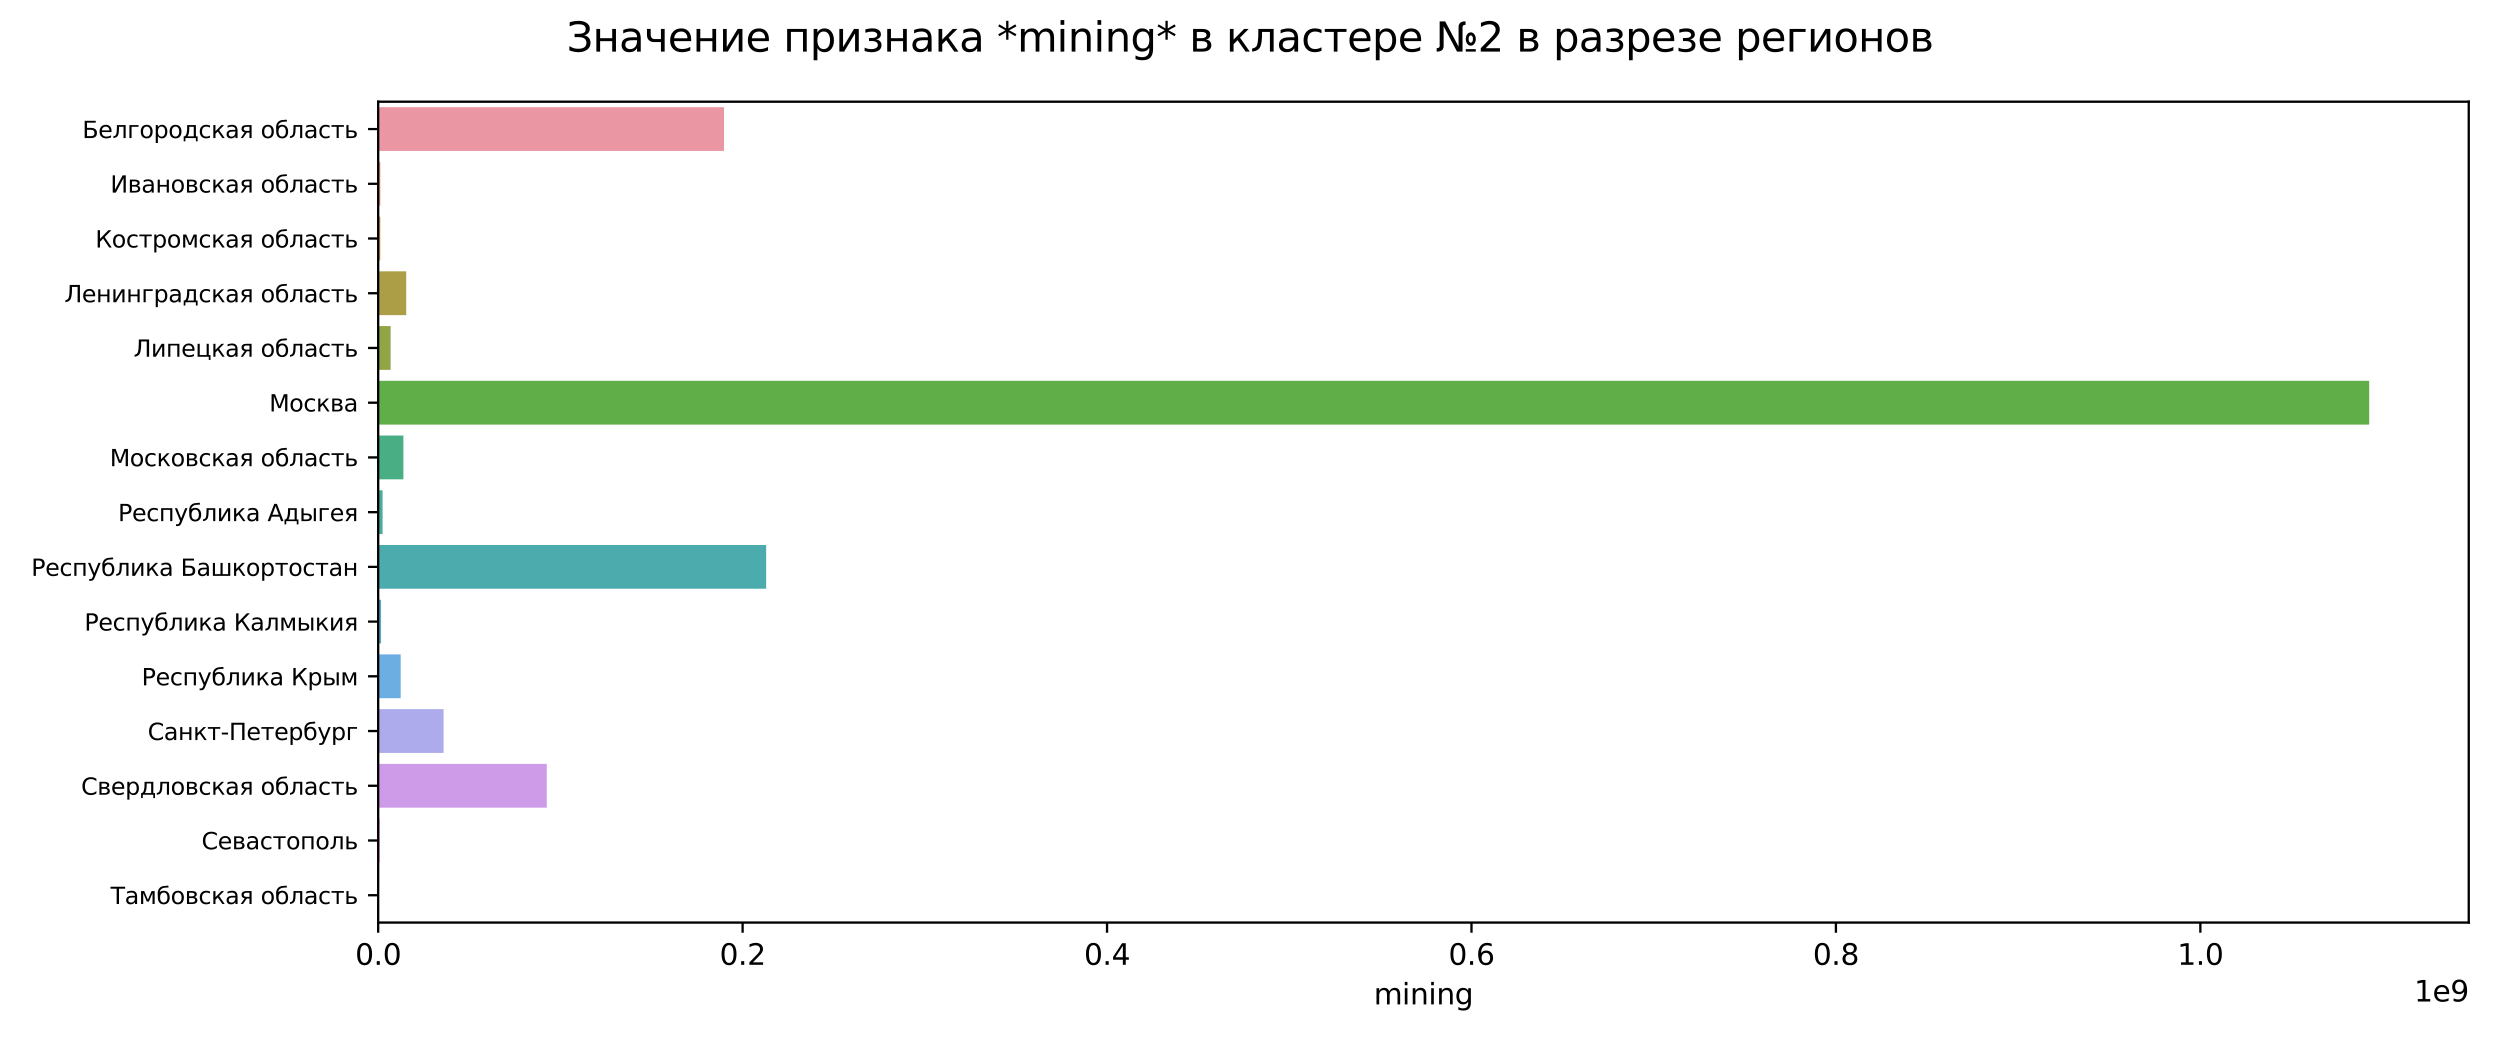 <?xml version="1.0" encoding="utf-8" standalone="no"?>
<!DOCTYPE svg PUBLIC "-//W3C//DTD SVG 1.1//EN"
  "http://www.w3.org/Graphics/SVG/1.1/DTD/svg11.dtd">
<svg xmlns:xlink="http://www.w3.org/1999/xlink" width="864pt" height="360pt" viewBox="0 0 864 360" xmlns="http://www.w3.org/2000/svg" version="1.1">
 <defs>
  <style type="text/css">*{stroke-linejoin: round; stroke-linecap: butt}</style>
 </defs>
 <g id="figure_1">
  <g id="patch_1">
   <path d="M 0 360 
L 864 360 
L 864 0 
L 0 0 
z
" style="fill: #ffffff"/>
  </g>
  <g id="axes_1">
   <g id="patch_2">
    <path d="M 130.697 318.844 
L 853.2 318.844 
L 853.2 35.149 
L 130.697 35.149 
z
" style="fill: #ffffff"/>
   </g>
   <g id="patch_3">
    <path d="M 130.697 37.041 
L 250.225 37.041 
L 250.225 52.171 
L 130.697 52.171 
z
" clip-path="url(#p8c5db4ea69)" style="fill: #ea96a3"/>
   </g>
   <g id="patch_4">
    <path d="M 130.697 55.954 
L 131.435 55.954 
L 131.435 71.084 
L 130.697 71.084 
z
" clip-path="url(#p8c5db4ea69)" style="fill: #e59471"/>
   </g>
   <g id="patch_5">
    <path d="M 130.697 74.867 
L 131.422 74.867 
L 131.422 89.997 
L 130.697 89.997 
z
" clip-path="url(#p8c5db4ea69)" style="fill: #c6994b"/>
   </g>
   <g id="patch_6">
    <path d="M 130.697 93.78 
L 140.39 93.78 
L 140.39 108.91 
L 130.697 108.91 
z
" clip-path="url(#p8c5db4ea69)" style="fill: #ab9e47"/>
   </g>
   <g id="patch_7">
    <path d="M 130.697 112.693 
L 135.007 112.693 
L 135.007 127.823 
L 130.697 127.823 
z
" clip-path="url(#p8c5db4ea69)" style="fill: #91a446"/>
   </g>
   <g id="patch_8">
    <path d="M 130.697 131.605 
L 818.795 131.605 
L 818.795 146.736 
L 130.697 146.736 
z
" clip-path="url(#p8c5db4ea69)" style="fill: #60ae47"/>
   </g>
   <g id="patch_9">
    <path d="M 130.697 150.518 
L 139.413 150.518 
L 139.413 165.649 
L 130.697 165.649 
z
" clip-path="url(#p8c5db4ea69)" style="fill: #49ae83"/>
   </g>
   <g id="patch_10">
    <path d="M 130.697 169.431 
L 132.223 169.431 
L 132.223 184.562 
L 130.697 184.562 
z
" clip-path="url(#p8c5db4ea69)" style="fill: #4aac9b"/>
   </g>
   <g id="patch_11">
    <path d="M 130.697 188.344 
L 264.784 188.344 
L 264.784 203.475 
L 130.697 203.475 
z
" clip-path="url(#p8c5db4ea69)" style="fill: #4cabad"/>
   </g>
   <g id="patch_12">
    <path d="M 130.697 207.257 
L 131.686 207.257 
L 131.686 222.388 
L 130.697 222.388 
z
" clip-path="url(#p8c5db4ea69)" style="fill: #50acc3"/>
   </g>
   <g id="patch_13">
    <path d="M 130.697 226.17 
L 138.475 226.17 
L 138.475 241.301 
L 130.697 241.301 
z
" clip-path="url(#p8c5db4ea69)" style="fill: #6daee2"/>
   </g>
   <g id="patch_14">
    <path d="M 130.697 245.083 
L 153.304 245.083 
L 153.304 260.214 
L 130.697 260.214 
z
" clip-path="url(#p8c5db4ea69)" style="fill: #adabeb"/>
   </g>
   <g id="patch_15">
    <path d="M 130.697 263.996 
L 188.966 263.996 
L 188.966 279.127 
L 130.697 279.127 
z
" clip-path="url(#p8c5db4ea69)" style="fill: #ce9be9"/>
   </g>
   <g id="patch_16">
    <path d="M 130.697 282.909 
L 131.248 282.909 
L 131.248 298.039 
L 130.697 298.039 
z
" clip-path="url(#p8c5db4ea69)" style="fill: #e78bdb"/>
   </g>
   <g id="patch_17">
    <path d="M 130.697 301.822 
L 130.866 301.822 
L 130.866 316.952 
L 130.697 316.952 
z
" clip-path="url(#p8c5db4ea69)" style="fill: #e891bf"/>
   </g>
   <g id="matplotlib.axis_1">
    <g id="xtick_1">
     <g id="line2d_1">
      <defs>
       <path id="m2e5880c377" d="M 0 0 
L 0 3.5 
" style="stroke: #000000; stroke-width: 0.8"/>
      </defs>
      <g>
       <use xlink:href="#m2e5880c377" x="130.697" y="318.844" style="stroke: #000000; stroke-width: 0.8"/>
      </g>
     </g>
     <g id="text_1">
      <!-- 0.0 -->
      <g transform="translate(122.746 333.442) scale(0.1 -0.1)">
       <defs>
        <path id="DejaVuSans-30" d="M 2034 4250 
Q 1547 4250 1301 3770 
Q 1056 3291 1056 2328 
Q 1056 1369 1301 889 
Q 1547 409 2034 409 
Q 2525 409 2770 889 
Q 3016 1369 3016 2328 
Q 3016 3291 2770 3770 
Q 2525 4250 2034 4250 
z
M 2034 4750 
Q 2819 4750 3233 4129 
Q 3647 3509 3647 2328 
Q 3647 1150 3233 529 
Q 2819 -91 2034 -91 
Q 1250 -91 836 529 
Q 422 1150 422 2328 
Q 422 3509 836 4129 
Q 1250 4750 2034 4750 
z
" transform="scale(0.016)"/>
        <path id="DejaVuSans-2e" d="M 684 794 
L 1344 794 
L 1344 0 
L 684 0 
L 684 794 
z
" transform="scale(0.016)"/>
       </defs>
       <use xlink:href="#DejaVuSans-30"/>
       <use xlink:href="#DejaVuSans-2e" x="63.623"/>
       <use xlink:href="#DejaVuSans-30" x="95.41"/>
      </g>
     </g>
    </g>
    <g id="xtick_2">
     <g id="line2d_2">
      <g>
       <use xlink:href="#m2e5880c377" x="256.646" y="318.844" style="stroke: #000000; stroke-width: 0.8"/>
      </g>
     </g>
     <g id="text_2">
      <!-- 0.2 -->
      <g transform="translate(248.695 333.442) scale(0.1 -0.1)">
       <defs>
        <path id="DejaVuSans-32" d="M 1228 531 
L 3431 531 
L 3431 0 
L 469 0 
L 469 531 
Q 828 903 1448 1529 
Q 2069 2156 2228 2338 
Q 2531 2678 2651 2914 
Q 2772 3150 2772 3378 
Q 2772 3750 2511 3984 
Q 2250 4219 1831 4219 
Q 1534 4219 1204 4116 
Q 875 4013 500 3803 
L 500 4441 
Q 881 4594 1212 4672 
Q 1544 4750 1819 4750 
Q 2544 4750 2975 4387 
Q 3406 4025 3406 3419 
Q 3406 3131 3298 2873 
Q 3191 2616 2906 2266 
Q 2828 2175 2409 1742 
Q 1991 1309 1228 531 
z
" transform="scale(0.016)"/>
       </defs>
       <use xlink:href="#DejaVuSans-30"/>
       <use xlink:href="#DejaVuSans-2e" x="63.623"/>
       <use xlink:href="#DejaVuSans-32" x="95.41"/>
      </g>
     </g>
    </g>
    <g id="xtick_3">
     <g id="line2d_3">
      <g>
       <use xlink:href="#m2e5880c377" x="382.595" y="318.844" style="stroke: #000000; stroke-width: 0.8"/>
      </g>
     </g>
     <g id="text_3">
      <!-- 0.4 -->
      <g transform="translate(374.643 333.442) scale(0.1 -0.1)">
       <defs>
        <path id="DejaVuSans-34" d="M 2419 4116 
L 825 1625 
L 2419 1625 
L 2419 4116 
z
M 2253 4666 
L 3047 4666 
L 3047 1625 
L 3713 1625 
L 3713 1100 
L 3047 1100 
L 3047 0 
L 2419 0 
L 2419 1100 
L 313 1100 
L 313 1709 
L 2253 4666 
z
" transform="scale(0.016)"/>
       </defs>
       <use xlink:href="#DejaVuSans-30"/>
       <use xlink:href="#DejaVuSans-2e" x="63.623"/>
       <use xlink:href="#DejaVuSans-34" x="95.41"/>
      </g>
     </g>
    </g>
    <g id="xtick_4">
     <g id="line2d_4">
      <g>
       <use xlink:href="#m2e5880c377" x="508.543" y="318.844" style="stroke: #000000; stroke-width: 0.8"/>
      </g>
     </g>
     <g id="text_4">
      <!-- 0.6 -->
      <g transform="translate(500.592 333.442) scale(0.1 -0.1)">
       <defs>
        <path id="DejaVuSans-36" d="M 2113 2584 
Q 1688 2584 1439 2293 
Q 1191 2003 1191 1497 
Q 1191 994 1439 701 
Q 1688 409 2113 409 
Q 2538 409 2786 701 
Q 3034 994 3034 1497 
Q 3034 2003 2786 2293 
Q 2538 2584 2113 2584 
z
M 3366 4563 
L 3366 3988 
Q 3128 4100 2886 4159 
Q 2644 4219 2406 4219 
Q 1781 4219 1451 3797 
Q 1122 3375 1075 2522 
Q 1259 2794 1537 2939 
Q 1816 3084 2150 3084 
Q 2853 3084 3261 2657 
Q 3669 2231 3669 1497 
Q 3669 778 3244 343 
Q 2819 -91 2113 -91 
Q 1303 -91 875 529 
Q 447 1150 447 2328 
Q 447 3434 972 4092 
Q 1497 4750 2381 4750 
Q 2619 4750 2861 4703 
Q 3103 4656 3366 4563 
z
" transform="scale(0.016)"/>
       </defs>
       <use xlink:href="#DejaVuSans-30"/>
       <use xlink:href="#DejaVuSans-2e" x="63.623"/>
       <use xlink:href="#DejaVuSans-36" x="95.41"/>
      </g>
     </g>
    </g>
    <g id="xtick_5">
     <g id="line2d_5">
      <g>
       <use xlink:href="#m2e5880c377" x="634.492" y="318.844" style="stroke: #000000; stroke-width: 0.8"/>
      </g>
     </g>
     <g id="text_5">
      <!-- 0.8 -->
      <g transform="translate(626.541 333.442) scale(0.1 -0.1)">
       <defs>
        <path id="DejaVuSans-38" d="M 2034 2216 
Q 1584 2216 1326 1975 
Q 1069 1734 1069 1313 
Q 1069 891 1326 650 
Q 1584 409 2034 409 
Q 2484 409 2743 651 
Q 3003 894 3003 1313 
Q 3003 1734 2745 1975 
Q 2488 2216 2034 2216 
z
M 1403 2484 
Q 997 2584 770 2862 
Q 544 3141 544 3541 
Q 544 4100 942 4425 
Q 1341 4750 2034 4750 
Q 2731 4750 3128 4425 
Q 3525 4100 3525 3541 
Q 3525 3141 3298 2862 
Q 3072 2584 2669 2484 
Q 3125 2378 3379 2068 
Q 3634 1759 3634 1313 
Q 3634 634 3220 271 
Q 2806 -91 2034 -91 
Q 1263 -91 848 271 
Q 434 634 434 1313 
Q 434 1759 690 2068 
Q 947 2378 1403 2484 
z
M 1172 3481 
Q 1172 3119 1398 2916 
Q 1625 2713 2034 2713 
Q 2441 2713 2670 2916 
Q 2900 3119 2900 3481 
Q 2900 3844 2670 4047 
Q 2441 4250 2034 4250 
Q 1625 4250 1398 4047 
Q 1172 3844 1172 3481 
z
" transform="scale(0.016)"/>
       </defs>
       <use xlink:href="#DejaVuSans-30"/>
       <use xlink:href="#DejaVuSans-2e" x="63.623"/>
       <use xlink:href="#DejaVuSans-38" x="95.41"/>
      </g>
     </g>
    </g>
    <g id="xtick_6">
     <g id="line2d_6">
      <g>
       <use xlink:href="#m2e5880c377" x="760.441" y="318.844" style="stroke: #000000; stroke-width: 0.8"/>
      </g>
     </g>
     <g id="text_6">
      <!-- 1.0 -->
      <g transform="translate(752.489 333.442) scale(0.1 -0.1)">
       <defs>
        <path id="DejaVuSans-31" d="M 794 531 
L 1825 531 
L 1825 4091 
L 703 3866 
L 703 4441 
L 1819 4666 
L 2450 4666 
L 2450 531 
L 3481 531 
L 3481 0 
L 794 0 
L 794 531 
z
" transform="scale(0.016)"/>
       </defs>
       <use xlink:href="#DejaVuSans-31"/>
       <use xlink:href="#DejaVuSans-2e" x="63.623"/>
       <use xlink:href="#DejaVuSans-30" x="95.41"/>
      </g>
     </g>
    </g>
    <g id="text_7">
     <!-- mining -->
     <g transform="translate(474.789 347.12) scale(0.1 -0.1)">
      <defs>
       <path id="DejaVuSans-6d" d="M 3328 2828 
Q 3544 3216 3844 3400 
Q 4144 3584 4550 3584 
Q 5097 3584 5394 3201 
Q 5691 2819 5691 2113 
L 5691 0 
L 5113 0 
L 5113 2094 
Q 5113 2597 4934 2840 
Q 4756 3084 4391 3084 
Q 3944 3084 3684 2787 
Q 3425 2491 3425 1978 
L 3425 0 
L 2847 0 
L 2847 2094 
Q 2847 2600 2669 2842 
Q 2491 3084 2119 3084 
Q 1678 3084 1418 2786 
Q 1159 2488 1159 1978 
L 1159 0 
L 581 0 
L 581 3500 
L 1159 3500 
L 1159 2956 
Q 1356 3278 1631 3431 
Q 1906 3584 2284 3584 
Q 2666 3584 2933 3390 
Q 3200 3197 3328 2828 
z
" transform="scale(0.016)"/>
       <path id="DejaVuSans-69" d="M 603 3500 
L 1178 3500 
L 1178 0 
L 603 0 
L 603 3500 
z
M 603 4863 
L 1178 4863 
L 1178 4134 
L 603 4134 
L 603 4863 
z
" transform="scale(0.016)"/>
       <path id="DejaVuSans-6e" d="M 3513 2113 
L 3513 0 
L 2938 0 
L 2938 2094 
Q 2938 2591 2744 2837 
Q 2550 3084 2163 3084 
Q 1697 3084 1428 2787 
Q 1159 2491 1159 1978 
L 1159 0 
L 581 0 
L 581 3500 
L 1159 3500 
L 1159 2956 
Q 1366 3272 1645 3428 
Q 1925 3584 2291 3584 
Q 2894 3584 3203 3211 
Q 3513 2838 3513 2113 
z
" transform="scale(0.016)"/>
       <path id="DejaVuSans-67" d="M 2906 1791 
Q 2906 2416 2648 2759 
Q 2391 3103 1925 3103 
Q 1463 3103 1205 2759 
Q 947 2416 947 1791 
Q 947 1169 1205 825 
Q 1463 481 1925 481 
Q 2391 481 2648 825 
Q 2906 1169 2906 1791 
z
M 3481 434 
Q 3481 -459 3084 -895 
Q 2688 -1331 1869 -1331 
Q 1566 -1331 1297 -1286 
Q 1028 -1241 775 -1147 
L 775 -588 
Q 1028 -725 1275 -790 
Q 1522 -856 1778 -856 
Q 2344 -856 2625 -561 
Q 2906 -266 2906 331 
L 2906 616 
Q 2728 306 2450 153 
Q 2172 0 1784 0 
Q 1141 0 747 490 
Q 353 981 353 1791 
Q 353 2603 747 3093 
Q 1141 3584 1784 3584 
Q 2172 3584 2450 3431 
Q 2728 3278 2906 2969 
L 2906 3500 
L 3481 3500 
L 3481 434 
z
" transform="scale(0.016)"/>
      </defs>
      <use xlink:href="#DejaVuSans-6d"/>
      <use xlink:href="#DejaVuSans-69" x="97.412"/>
      <use xlink:href="#DejaVuSans-6e" x="125.195"/>
      <use xlink:href="#DejaVuSans-69" x="188.574"/>
      <use xlink:href="#DejaVuSans-6e" x="216.357"/>
      <use xlink:href="#DejaVuSans-67" x="279.736"/>
     </g>
    </g>
    <g id="text_8">
     <!-- 1e9 -->
     <g transform="translate(834.322 346.12) scale(0.1 -0.1)">
      <defs>
       <path id="DejaVuSans-65" d="M 3597 1894 
L 3597 1613 
L 953 1613 
Q 991 1019 1311 708 
Q 1631 397 2203 397 
Q 2534 397 2845 478 
Q 3156 559 3463 722 
L 3463 178 
Q 3153 47 2828 -22 
Q 2503 -91 2169 -91 
Q 1331 -91 842 396 
Q 353 884 353 1716 
Q 353 2575 817 3079 
Q 1281 3584 2069 3584 
Q 2775 3584 3186 3129 
Q 3597 2675 3597 1894 
z
M 3022 2063 
Q 3016 2534 2758 2815 
Q 2500 3097 2075 3097 
Q 1594 3097 1305 2825 
Q 1016 2553 972 2059 
L 3022 2063 
z
" transform="scale(0.016)"/>
       <path id="DejaVuSans-39" d="M 703 97 
L 703 672 
Q 941 559 1184 500 
Q 1428 441 1663 441 
Q 2288 441 2617 861 
Q 2947 1281 2994 2138 
Q 2813 1869 2534 1725 
Q 2256 1581 1919 1581 
Q 1219 1581 811 2004 
Q 403 2428 403 3163 
Q 403 3881 828 4315 
Q 1253 4750 1959 4750 
Q 2769 4750 3195 4129 
Q 3622 3509 3622 2328 
Q 3622 1225 3098 567 
Q 2575 -91 1691 -91 
Q 1453 -91 1209 -44 
Q 966 3 703 97 
z
M 1959 2075 
Q 2384 2075 2632 2365 
Q 2881 2656 2881 3163 
Q 2881 3666 2632 3958 
Q 2384 4250 1959 4250 
Q 1534 4250 1286 3958 
Q 1038 3666 1038 3163 
Q 1038 2656 1286 2365 
Q 1534 2075 1959 2075 
z
" transform="scale(0.016)"/>
      </defs>
      <use xlink:href="#DejaVuSans-31"/>
      <use xlink:href="#DejaVuSans-65" x="63.623"/>
      <use xlink:href="#DejaVuSans-39" x="125.146"/>
     </g>
    </g>
   </g>
   <g id="matplotlib.axis_2">
    <g id="ytick_1">
     <g id="line2d_7">
      <defs>
       <path id="me02d79d209" d="M 0 0 
L -3.5 0 
" style="stroke: #000000; stroke-width: 0.8"/>
      </defs>
      <g>
       <use xlink:href="#me02d79d209" x="130.697" y="44.606" style="stroke: #000000; stroke-width: 0.8"/>
      </g>
     </g>
     <g id="text_9">
      <!-- Белгородская область -->
      <g transform="translate(28.461 47.713) scale(0.08 -0.08)">
       <defs>
        <path id="DejaVuSans-411" d="M 3272 1372 
Q 3272 1806 3026 2017 
Q 2781 2228 2272 2228 
L 1259 2228 
L 1259 519 
L 2272 519 
Q 2781 519 3026 730 
Q 3272 941 3272 1372 
z
M 3609 4666 
L 3609 4147 
L 1259 4147 
L 1259 2747 
L 2303 2747 
Q 3088 2747 3513 2406 
Q 3938 2066 3938 1372 
Q 3938 681 3527 340 
Q 3116 0 2303 0 
L 628 0 
L 628 4666 
L 3609 4666 
z
" transform="scale(0.016)"/>
        <path id="DejaVuSans-435" d="M 3597 1894 
L 3597 1613 
L 953 1613 
Q 991 1019 1311 708 
Q 1631 397 2203 397 
Q 2534 397 2845 478 
Q 3156 559 3463 722 
L 3463 178 
Q 3153 47 2828 -22 
Q 2503 -91 2169 -91 
Q 1331 -91 842 396 
Q 353 884 353 1716 
Q 353 2575 817 3079 
Q 1281 3584 2069 3584 
Q 2775 3584 3186 3129 
Q 3597 2675 3597 1894 
z
M 3022 2063 
Q 3016 2534 2758 2815 
Q 2500 3097 2075 3097 
Q 1594 3097 1305 2825 
Q 1016 2553 972 2059 
L 3022 2063 
z
" transform="scale(0.016)"/>
        <path id="DejaVuSans-43b" d="M 238 0 
L 238 478 
Q 806 566 981 959 
Q 1194 1513 1194 2928 
L 1194 3500 
L 3559 3500 
L 3559 0 
L 2984 0 
L 2984 3041 
L 1769 3041 
L 1769 2694 
Q 1769 1344 1494 738 
Q 1200 91 238 0 
z
" transform="scale(0.016)"/>
        <path id="DejaVuSans-433" d="M 581 0 
L 581 3500 
L 3050 3500 
L 3050 3041 
L 1159 3041 
L 1159 0 
L 581 0 
z
" transform="scale(0.016)"/>
        <path id="DejaVuSans-43e" d="M 1959 3097 
Q 1497 3097 1228 2736 
Q 959 2375 959 1747 
Q 959 1119 1226 758 
Q 1494 397 1959 397 
Q 2419 397 2687 759 
Q 2956 1122 2956 1747 
Q 2956 2369 2687 2733 
Q 2419 3097 1959 3097 
z
M 1959 3584 
Q 2709 3584 3137 3096 
Q 3566 2609 3566 1747 
Q 3566 888 3137 398 
Q 2709 -91 1959 -91 
Q 1206 -91 779 398 
Q 353 888 353 1747 
Q 353 2609 779 3096 
Q 1206 3584 1959 3584 
z
" transform="scale(0.016)"/>
        <path id="DejaVuSans-440" d="M 1159 525 
L 1159 -1331 
L 581 -1331 
L 581 3500 
L 1159 3500 
L 1159 2969 
Q 1341 3281 1617 3432 
Q 1894 3584 2278 3584 
Q 2916 3584 3314 3078 
Q 3713 2572 3713 1747 
Q 3713 922 3314 415 
Q 2916 -91 2278 -91 
Q 1894 -91 1617 61 
Q 1341 213 1159 525 
z
M 3116 1747 
Q 3116 2381 2855 2742 
Q 2594 3103 2138 3103 
Q 1681 3103 1420 2742 
Q 1159 2381 1159 1747 
Q 1159 1113 1420 752 
Q 1681 391 2138 391 
Q 2594 391 2855 752 
Q 3116 1113 3116 1747 
z
" transform="scale(0.016)"/>
        <path id="DejaVuSans-434" d="M 1384 459 
L 3053 459 
L 3053 3041 
L 1844 3041 
L 1844 2603 
Q 1844 1316 1475 628 
L 1384 459 
z
M 550 459 
Q 834 584 959 850 
Q 1266 1509 1266 2838 
L 1266 3500 
L 3631 3500 
L 3631 459 
L 4091 459 
L 4091 -884 
L 3631 -884 
L 3631 0 
L 794 0 
L 794 -884 
L 334 -884 
L 334 459 
L 550 459 
z
" transform="scale(0.016)"/>
        <path id="DejaVuSans-441" d="M 3122 3366 
L 3122 2828 
Q 2878 2963 2633 3030 
Q 2388 3097 2138 3097 
Q 1578 3097 1268 2742 
Q 959 2388 959 1747 
Q 959 1106 1268 751 
Q 1578 397 2138 397 
Q 2388 397 2633 464 
Q 2878 531 3122 666 
L 3122 134 
Q 2881 22 2623 -34 
Q 2366 -91 2075 -91 
Q 1284 -91 818 406 
Q 353 903 353 1747 
Q 353 2603 823 3093 
Q 1294 3584 2113 3584 
Q 2378 3584 2631 3529 
Q 2884 3475 3122 3366 
z
" transform="scale(0.016)"/>
        <path id="DejaVuSans-43a" d="M 581 3500 
L 1153 3500 
L 1153 1856 
L 2775 3500 
L 3481 3500 
L 2144 2147 
L 3653 0 
L 3009 0 
L 1769 1766 
L 1153 1141 
L 1153 0 
L 581 0 
L 581 3500 
z
" transform="scale(0.016)"/>
        <path id="DejaVuSans-430" d="M 2194 1759 
Q 1497 1759 1228 1600 
Q 959 1441 959 1056 
Q 959 750 1161 570 
Q 1363 391 1709 391 
Q 2188 391 2477 730 
Q 2766 1069 2766 1631 
L 2766 1759 
L 2194 1759 
z
M 3341 1997 
L 3341 0 
L 2766 0 
L 2766 531 
Q 2569 213 2275 61 
Q 1981 -91 1556 -91 
Q 1019 -91 701 211 
Q 384 513 384 1019 
Q 384 1609 779 1909 
Q 1175 2209 1959 2209 
L 2766 2209 
L 2766 2266 
Q 2766 2663 2505 2880 
Q 2244 3097 1772 3097 
Q 1472 3097 1187 3025 
Q 903 2953 641 2809 
L 641 3341 
Q 956 3463 1253 3523 
Q 1550 3584 1831 3584 
Q 2591 3584 2966 3190 
Q 3341 2797 3341 1997 
z
" transform="scale(0.016)"/>
        <path id="DejaVuSans-44f" d="M 1181 2491 
Q 1181 2231 1381 2084 
Q 1581 1938 1953 1938 
L 2728 1938 
L 2728 3041 
L 1953 3041 
Q 1581 3041 1381 2897 
Q 1181 2753 1181 2491 
z
M 363 0 
L 1431 1534 
Q 1069 1616 828 1830 
Q 588 2044 588 2491 
Q 588 2997 923 3248 
Q 1259 3500 1938 3500 
L 3306 3500 
L 3306 0 
L 2728 0 
L 2728 1478 
L 2013 1478 
L 981 0 
L 363 0 
z
" transform="scale(0.016)"/>
        <path id="DejaVuSans-20" transform="scale(0.016)"/>
        <path id="DejaVuSans-431" d="M 1991 3584 
Q 2741 3584 3169 3096 
Q 3597 2609 3597 1747 
Q 3597 888 3169 398 
Q 2741 -91 1991 -91 
Q 1238 -91 822 384 
Q 406 859 384 1747 
L 366 2463 
Q 350 2834 350 2963 
Q 350 3463 531 3831 
Q 816 4409 1308 4659 
Q 1800 4909 2625 4916 
Q 3006 4919 3175 4972 
L 3334 4516 
Q 3181 4453 3041 4450 
L 2259 4397 
Q 1866 4369 1628 4231 
Q 1006 3866 947 3388 
L 925 3213 
Q 1331 3584 1991 3584 
z
M 1991 3097 
Q 1528 3097 1259 2736 
Q 991 2375 991 1747 
Q 991 1119 1258 758 
Q 1525 397 1991 397 
Q 2450 397 2719 759 
Q 2988 1122 2988 1747 
Q 2988 2369 2719 2733 
Q 2450 3097 1991 3097 
z
" transform="scale(0.016)"/>
        <path id="DejaVuSans-442" d="M 188 3500 
L 3541 3500 
L 3541 3041 
L 2147 3041 
L 2147 0 
L 1581 0 
L 1581 3041 
L 188 3041 
L 188 3500 
z
" transform="scale(0.016)"/>
        <path id="DejaVuSans-44c" d="M 2781 1038 
Q 2781 1319 2576 1466 
Q 2372 1613 1978 1613 
L 1159 1613 
L 1159 459 
L 1978 459 
Q 2372 459 2576 607 
Q 2781 756 2781 1038 
z
M 581 3500 
L 1159 3500 
L 1159 2072 
L 2003 2072 
Q 2672 2072 3033 1817 
Q 3394 1563 3394 1038 
Q 3394 513 3033 256 
Q 2672 0 2003 0 
L 581 0 
L 581 3500 
z
" transform="scale(0.016)"/>
       </defs>
       <use xlink:href="#DejaVuSans-411"/>
       <use xlink:href="#DejaVuSans-435" x="68.604"/>
       <use xlink:href="#DejaVuSans-43b" x="130.127"/>
       <use xlink:href="#DejaVuSans-433" x="194.043"/>
       <use xlink:href="#DejaVuSans-43e" x="246.582"/>
       <use xlink:href="#DejaVuSans-440" x="307.764"/>
       <use xlink:href="#DejaVuSans-43e" x="371.24"/>
       <use xlink:href="#DejaVuSans-434" x="432.422"/>
       <use xlink:href="#DejaVuSans-441" x="501.562"/>
       <use xlink:href="#DejaVuSans-43a" x="556.543"/>
       <use xlink:href="#DejaVuSans-430" x="616.943"/>
       <use xlink:href="#DejaVuSans-44f" x="678.223"/>
       <use xlink:href="#DejaVuSans-20" x="738.379"/>
       <use xlink:href="#DejaVuSans-43e" x="770.166"/>
       <use xlink:href="#DejaVuSans-431" x="831.348"/>
       <use xlink:href="#DejaVuSans-43b" x="893.018"/>
       <use xlink:href="#DejaVuSans-430" x="956.934"/>
       <use xlink:href="#DejaVuSans-441" x="1018.213"/>
       <use xlink:href="#DejaVuSans-442" x="1073.193"/>
       <use xlink:href="#DejaVuSans-44c" x="1131.445"/>
      </g>
     </g>
    </g>
    <g id="ytick_2">
     <g id="line2d_8">
      <g>
       <use xlink:href="#me02d79d209" x="130.697" y="63.519" style="stroke: #000000; stroke-width: 0.8"/>
      </g>
     </g>
     <g id="text_10">
      <!-- Ивановская область -->
      <g transform="translate(38.148 66.558) scale(0.08 -0.08)">
       <defs>
        <path id="DejaVuSans-418" d="M 4159 4666 
L 4159 0 
L 3547 0 
L 3547 3903 
L 1478 0 
L 628 0 
L 628 4666 
L 1241 4666 
L 1241 763 
L 3309 4666 
L 4159 4666 
z
" transform="scale(0.016)"/>
        <path id="DejaVuSans-432" d="M 1156 1613 
L 1156 459 
L 1975 459 
Q 2369 459 2575 607 
Q 2781 756 2781 1038 
Q 2781 1319 2575 1466 
Q 2369 1613 1975 1613 
L 1156 1613 
z
M 1156 3041 
L 1156 2072 
L 1913 2072 
Q 2238 2072 2444 2201 
Q 2650 2331 2650 2563 
Q 2650 2794 2444 2917 
Q 2238 3041 1913 3041 
L 1156 3041 
z
M 581 3500 
L 1950 3500 
Q 2566 3500 2897 3275 
Q 3228 3050 3228 2634 
Q 3228 2313 3059 2123 
Q 2891 1934 2559 1888 
Q 2956 1813 3175 1575 
Q 3394 1338 3394 981 
Q 3394 513 3033 256 
Q 2672 0 2003 0 
L 581 0 
L 581 3500 
z
" transform="scale(0.016)"/>
        <path id="DejaVuSans-43d" d="M 581 3500 
L 1159 3500 
L 1159 2072 
L 3025 2072 
L 3025 3500 
L 3603 3500 
L 3603 0 
L 3025 0 
L 3025 1613 
L 1159 1613 
L 1159 0 
L 581 0 
L 581 3500 
z
" transform="scale(0.016)"/>
       </defs>
       <use xlink:href="#DejaVuSans-418"/>
       <use xlink:href="#DejaVuSans-432" x="74.805"/>
       <use xlink:href="#DejaVuSans-430" x="133.74"/>
       <use xlink:href="#DejaVuSans-43d" x="195.02"/>
       <use xlink:href="#DejaVuSans-43e" x="260.4"/>
       <use xlink:href="#DejaVuSans-432" x="321.582"/>
       <use xlink:href="#DejaVuSans-441" x="380.518"/>
       <use xlink:href="#DejaVuSans-43a" x="435.498"/>
       <use xlink:href="#DejaVuSans-430" x="495.898"/>
       <use xlink:href="#DejaVuSans-44f" x="557.178"/>
       <use xlink:href="#DejaVuSans-20" x="617.334"/>
       <use xlink:href="#DejaVuSans-43e" x="649.121"/>
       <use xlink:href="#DejaVuSans-431" x="710.303"/>
       <use xlink:href="#DejaVuSans-43b" x="771.973"/>
       <use xlink:href="#DejaVuSans-430" x="835.889"/>
       <use xlink:href="#DejaVuSans-441" x="897.168"/>
       <use xlink:href="#DejaVuSans-442" x="952.148"/>
       <use xlink:href="#DejaVuSans-44c" x="1010.4"/>
      </g>
     </g>
    </g>
    <g id="ytick_3">
     <g id="line2d_9">
      <g>
       <use xlink:href="#me02d79d209" x="130.697" y="82.432" style="stroke: #000000; stroke-width: 0.8"/>
      </g>
     </g>
     <g id="text_11">
      <!-- Костромская область -->
      <g transform="translate(32.947 85.539) scale(0.08 -0.08)">
       <defs>
        <path id="DejaVuSans-41a" d="M 628 4666 
L 1259 4666 
L 1259 2359 
L 3516 4666 
L 4325 4666 
L 2522 2822 
L 4419 0 
L 3731 0 
L 2113 2403 
L 1259 1531 
L 1259 0 
L 628 0 
L 628 4666 
z
" transform="scale(0.016)"/>
        <path id="DejaVuSans-43c" d="M 581 3500 
L 1422 3500 
L 2416 1156 
L 3413 3500 
L 4247 3500 
L 4247 0 
L 3669 0 
L 3669 2950 
L 2703 672 
L 2128 672 
L 1159 2950 
L 1159 0 
L 581 0 
L 581 3500 
z
" transform="scale(0.016)"/>
       </defs>
       <use xlink:href="#DejaVuSans-41a"/>
       <use xlink:href="#DejaVuSans-43e" x="70.996"/>
       <use xlink:href="#DejaVuSans-441" x="132.178"/>
       <use xlink:href="#DejaVuSans-442" x="187.158"/>
       <use xlink:href="#DejaVuSans-440" x="245.41"/>
       <use xlink:href="#DejaVuSans-43e" x="308.887"/>
       <use xlink:href="#DejaVuSans-43c" x="370.068"/>
       <use xlink:href="#DejaVuSans-441" x="445.508"/>
       <use xlink:href="#DejaVuSans-43a" x="500.488"/>
       <use xlink:href="#DejaVuSans-430" x="560.889"/>
       <use xlink:href="#DejaVuSans-44f" x="622.168"/>
       <use xlink:href="#DejaVuSans-20" x="682.324"/>
       <use xlink:href="#DejaVuSans-43e" x="714.111"/>
       <use xlink:href="#DejaVuSans-431" x="775.293"/>
       <use xlink:href="#DejaVuSans-43b" x="836.963"/>
       <use xlink:href="#DejaVuSans-430" x="900.879"/>
       <use xlink:href="#DejaVuSans-441" x="962.158"/>
       <use xlink:href="#DejaVuSans-442" x="1017.139"/>
       <use xlink:href="#DejaVuSans-44c" x="1075.391"/>
      </g>
     </g>
    </g>
    <g id="ytick_4">
     <g id="line2d_10">
      <g>
       <use xlink:href="#me02d79d209" x="130.697" y="101.345" style="stroke: #000000; stroke-width: 0.8"/>
      </g>
     </g>
     <g id="text_12">
      <!-- Ленинградская область -->
      <g transform="translate(22.276 104.452) scale(0.08 -0.08)">
       <defs>
        <path id="DejaVuSans-41b" d="M 263 0 
L 263 531 
Q 941 678 1134 1191 
Q 1406 1997 1406 3872 
L 1406 4666 
L 4181 4666 
L 4181 0 
L 3550 0 
L 3550 4134 
L 2034 4134 
L 2034 3559 
Q 2034 1791 1716 966 
Q 1409 175 263 0 
z
" transform="scale(0.016)"/>
        <path id="DejaVuSans-438" d="M 3578 3500 
L 3578 0 
L 3006 0 
L 3006 2809 
L 1319 0 
L 581 0 
L 581 3500 
L 1153 3500 
L 1153 697 
L 2838 3500 
L 3578 3500 
z
" transform="scale(0.016)"/>
       </defs>
       <use xlink:href="#DejaVuSans-41b"/>
       <use xlink:href="#DejaVuSans-435" x="75.195"/>
       <use xlink:href="#DejaVuSans-43d" x="136.719"/>
       <use xlink:href="#DejaVuSans-438" x="202.1"/>
       <use xlink:href="#DejaVuSans-43d" x="267.09"/>
       <use xlink:href="#DejaVuSans-433" x="332.471"/>
       <use xlink:href="#DejaVuSans-440" x="385.01"/>
       <use xlink:href="#DejaVuSans-430" x="448.486"/>
       <use xlink:href="#DejaVuSans-434" x="509.766"/>
       <use xlink:href="#DejaVuSans-441" x="578.906"/>
       <use xlink:href="#DejaVuSans-43a" x="633.887"/>
       <use xlink:href="#DejaVuSans-430" x="694.287"/>
       <use xlink:href="#DejaVuSans-44f" x="755.566"/>
       <use xlink:href="#DejaVuSans-20" x="815.723"/>
       <use xlink:href="#DejaVuSans-43e" x="847.51"/>
       <use xlink:href="#DejaVuSans-431" x="908.691"/>
       <use xlink:href="#DejaVuSans-43b" x="970.361"/>
       <use xlink:href="#DejaVuSans-430" x="1034.277"/>
       <use xlink:href="#DejaVuSans-441" x="1095.557"/>
       <use xlink:href="#DejaVuSans-442" x="1150.537"/>
       <use xlink:href="#DejaVuSans-44c" x="1208.789"/>
      </g>
     </g>
    </g>
    <g id="ytick_5">
     <g id="line2d_11">
      <g>
       <use xlink:href="#me02d79d209" x="130.697" y="120.258" style="stroke: #000000; stroke-width: 0.8"/>
      </g>
     </g>
     <g id="text_13">
      <!-- Липецкая область -->
      <g transform="translate(46.176 123.297) scale(0.08 -0.08)">
       <defs>
        <path id="DejaVuSans-43f" d="M 3603 3500 
L 3603 0 
L 3025 0 
L 3025 3041 
L 1159 3041 
L 1159 0 
L 581 0 
L 581 3500 
L 3603 3500 
z
" transform="scale(0.016)"/>
        <path id="DejaVuSans-446" d="M 3603 0 
L 581 0 
L 581 3500 
L 1159 3500 
L 1159 459 
L 3025 459 
L 3025 3500 
L 3603 3500 
L 3603 459 
L 4063 459 
L 4063 -884 
L 3603 -884 
L 3603 0 
z
" transform="scale(0.016)"/>
       </defs>
       <use xlink:href="#DejaVuSans-41b"/>
       <use xlink:href="#DejaVuSans-438" x="75.195"/>
       <use xlink:href="#DejaVuSans-43f" x="140.186"/>
       <use xlink:href="#DejaVuSans-435" x="205.566"/>
       <use xlink:href="#DejaVuSans-446" x="267.09"/>
       <use xlink:href="#DejaVuSans-43a" x="335.156"/>
       <use xlink:href="#DejaVuSans-430" x="395.557"/>
       <use xlink:href="#DejaVuSans-44f" x="456.836"/>
       <use xlink:href="#DejaVuSans-20" x="516.992"/>
       <use xlink:href="#DejaVuSans-43e" x="548.779"/>
       <use xlink:href="#DejaVuSans-431" x="609.961"/>
       <use xlink:href="#DejaVuSans-43b" x="671.631"/>
       <use xlink:href="#DejaVuSans-430" x="735.547"/>
       <use xlink:href="#DejaVuSans-441" x="796.826"/>
       <use xlink:href="#DejaVuSans-442" x="851.807"/>
       <use xlink:href="#DejaVuSans-44c" x="910.059"/>
      </g>
     </g>
    </g>
    <g id="ytick_6">
     <g id="line2d_12">
      <g>
       <use xlink:href="#me02d79d209" x="130.697" y="139.171" style="stroke: #000000; stroke-width: 0.8"/>
      </g>
     </g>
     <g id="text_14">
      <!-- Москва -->
      <g transform="translate(93.051 142.21) scale(0.08 -0.08)">
       <defs>
        <path id="DejaVuSans-41c" d="M 628 4666 
L 1569 4666 
L 2759 1491 
L 3956 4666 
L 4897 4666 
L 4897 0 
L 4281 0 
L 4281 4097 
L 3078 897 
L 2444 897 
L 1241 4097 
L 1241 0 
L 628 0 
L 628 4666 
z
" transform="scale(0.016)"/>
       </defs>
       <use xlink:href="#DejaVuSans-41c"/>
       <use xlink:href="#DejaVuSans-43e" x="86.279"/>
       <use xlink:href="#DejaVuSans-441" x="147.461"/>
       <use xlink:href="#DejaVuSans-43a" x="202.441"/>
       <use xlink:href="#DejaVuSans-432" x="262.842"/>
       <use xlink:href="#DejaVuSans-430" x="321.777"/>
      </g>
     </g>
    </g>
    <g id="ytick_7">
     <g id="line2d_13">
      <g>
       <use xlink:href="#me02d79d209" x="130.697" y="158.084" style="stroke: #000000; stroke-width: 0.8"/>
      </g>
     </g>
     <g id="text_15">
      <!-- Московская область -->
      <g transform="translate(37.951 161.123) scale(0.08 -0.08)">
       <use xlink:href="#DejaVuSans-41c"/>
       <use xlink:href="#DejaVuSans-43e" x="86.279"/>
       <use xlink:href="#DejaVuSans-441" x="147.461"/>
       <use xlink:href="#DejaVuSans-43a" x="202.441"/>
       <use xlink:href="#DejaVuSans-43e" x="262.842"/>
       <use xlink:href="#DejaVuSans-432" x="324.023"/>
       <use xlink:href="#DejaVuSans-441" x="382.959"/>
       <use xlink:href="#DejaVuSans-43a" x="437.939"/>
       <use xlink:href="#DejaVuSans-430" x="498.34"/>
       <use xlink:href="#DejaVuSans-44f" x="559.619"/>
       <use xlink:href="#DejaVuSans-20" x="619.775"/>
       <use xlink:href="#DejaVuSans-43e" x="651.562"/>
       <use xlink:href="#DejaVuSans-431" x="712.744"/>
       <use xlink:href="#DejaVuSans-43b" x="774.414"/>
       <use xlink:href="#DejaVuSans-430" x="838.33"/>
       <use xlink:href="#DejaVuSans-441" x="899.609"/>
       <use xlink:href="#DejaVuSans-442" x="954.59"/>
       <use xlink:href="#DejaVuSans-44c" x="1012.842"/>
      </g>
     </g>
    </g>
    <g id="ytick_8">
     <g id="line2d_14">
      <g>
       <use xlink:href="#me02d79d209" x="130.697" y="176.997" style="stroke: #000000; stroke-width: 0.8"/>
      </g>
     </g>
     <g id="text_16">
      <!-- Республика Адыгея -->
      <g transform="translate(40.805 180.104) scale(0.08 -0.08)">
       <defs>
        <path id="DejaVuSans-420" d="M 1259 4147 
L 1259 2394 
L 2053 2394 
Q 2494 2394 2734 2622 
Q 2975 2850 2975 3272 
Q 2975 3691 2734 3919 
Q 2494 4147 2053 4147 
L 1259 4147 
z
M 628 4666 
L 2053 4666 
Q 2838 4666 3239 4311 
Q 3641 3956 3641 3272 
Q 3641 2581 3239 2228 
Q 2838 1875 2053 1875 
L 1259 1875 
L 1259 0 
L 628 0 
L 628 4666 
z
" transform="scale(0.016)"/>
        <path id="DejaVuSans-443" d="M 2059 -325 
Q 1816 -950 1584 -1140 
Q 1353 -1331 966 -1331 
L 506 -1331 
L 506 -850 
L 844 -850 
Q 1081 -850 1212 -737 
Q 1344 -625 1503 -206 
L 1606 56 
L 191 3500 
L 800 3500 
L 1894 763 
L 2988 3500 
L 3597 3500 
L 2059 -325 
z
" transform="scale(0.016)"/>
        <path id="DejaVuSans-410" d="M 2188 4044 
L 1331 1722 
L 3047 1722 
L 2188 4044 
z
M 1831 4666 
L 2547 4666 
L 4325 0 
L 3669 0 
L 3244 1197 
L 1141 1197 
L 716 0 
L 50 0 
L 1831 4666 
z
" transform="scale(0.016)"/>
        <path id="DejaVuSans-44b" d="M 3909 3500 
L 4484 3500 
L 4484 0 
L 3909 0 
L 3909 3500 
z
M 4197 3584 
L 4197 3584 
z
M 2781 1038 
Q 2781 1319 2576 1466 
Q 2372 1613 1978 1613 
L 1159 1613 
L 1159 459 
L 1978 459 
Q 2372 459 2576 607 
Q 2781 756 2781 1038 
z
M 581 3500 
L 1159 3500 
L 1159 2072 
L 2003 2072 
Q 2672 2072 3033 1817 
Q 3394 1563 3394 1038 
Q 3394 513 3033 256 
Q 2672 0 2003 0 
L 581 0 
L 581 3500 
z
" transform="scale(0.016)"/>
       </defs>
       <use xlink:href="#DejaVuSans-420"/>
       <use xlink:href="#DejaVuSans-435" x="60.303"/>
       <use xlink:href="#DejaVuSans-441" x="121.826"/>
       <use xlink:href="#DejaVuSans-43f" x="176.807"/>
       <use xlink:href="#DejaVuSans-443" x="242.188"/>
       <use xlink:href="#DejaVuSans-431" x="301.367"/>
       <use xlink:href="#DejaVuSans-43b" x="363.037"/>
       <use xlink:href="#DejaVuSans-438" x="426.953"/>
       <use xlink:href="#DejaVuSans-43a" x="491.943"/>
       <use xlink:href="#DejaVuSans-430" x="552.344"/>
       <use xlink:href="#DejaVuSans-20" x="613.623"/>
       <use xlink:href="#DejaVuSans-410" x="645.41"/>
       <use xlink:href="#DejaVuSans-434" x="713.818"/>
       <use xlink:href="#DejaVuSans-44b" x="782.959"/>
       <use xlink:href="#DejaVuSans-433" x="861.914"/>
       <use xlink:href="#DejaVuSans-435" x="914.453"/>
       <use xlink:href="#DejaVuSans-44f" x="975.977"/>
      </g>
     </g>
    </g>
    <g id="ytick_9">
     <g id="line2d_15">
      <g>
       <use xlink:href="#me02d79d209" x="130.697" y="195.91" style="stroke: #000000; stroke-width: 0.8"/>
      </g>
     </g>
     <g id="text_17">
      <!-- Республика Башкортостан -->
      <g transform="translate(10.8 199.017) scale(0.08 -0.08)">
       <defs>
        <path id="DejaVuSans-448" d="M 3216 459 
L 4697 459 
L 4697 3500 
L 5275 3500 
L 5275 0 
L 581 0 
L 581 3500 
L 1159 3500 
L 1159 459 
L 2638 459 
L 2638 3500 
L 3216 3500 
L 3216 459 
z
" transform="scale(0.016)"/>
       </defs>
       <use xlink:href="#DejaVuSans-420"/>
       <use xlink:href="#DejaVuSans-435" x="60.303"/>
       <use xlink:href="#DejaVuSans-441" x="121.826"/>
       <use xlink:href="#DejaVuSans-43f" x="176.807"/>
       <use xlink:href="#DejaVuSans-443" x="242.188"/>
       <use xlink:href="#DejaVuSans-431" x="301.367"/>
       <use xlink:href="#DejaVuSans-43b" x="363.037"/>
       <use xlink:href="#DejaVuSans-438" x="426.953"/>
       <use xlink:href="#DejaVuSans-43a" x="491.943"/>
       <use xlink:href="#DejaVuSans-430" x="552.344"/>
       <use xlink:href="#DejaVuSans-20" x="613.623"/>
       <use xlink:href="#DejaVuSans-411" x="645.41"/>
       <use xlink:href="#DejaVuSans-430" x="714.014"/>
       <use xlink:href="#DejaVuSans-448" x="775.293"/>
       <use xlink:href="#DejaVuSans-43a" x="866.797"/>
       <use xlink:href="#DejaVuSans-43e" x="927.197"/>
       <use xlink:href="#DejaVuSans-440" x="988.379"/>
       <use xlink:href="#DejaVuSans-442" x="1051.855"/>
       <use xlink:href="#DejaVuSans-43e" x="1110.107"/>
       <use xlink:href="#DejaVuSans-441" x="1171.289"/>
       <use xlink:href="#DejaVuSans-442" x="1226.27"/>
       <use xlink:href="#DejaVuSans-430" x="1284.521"/>
       <use xlink:href="#DejaVuSans-43d" x="1345.801"/>
      </g>
     </g>
    </g>
    <g id="ytick_10">
     <g id="line2d_16">
      <g>
       <use xlink:href="#me02d79d209" x="130.697" y="214.822" style="stroke: #000000; stroke-width: 0.8"/>
      </g>
     </g>
     <g id="text_18">
      <!-- Республика Калмыкия -->
      <g transform="translate(29.172 217.93) scale(0.08 -0.08)">
       <use xlink:href="#DejaVuSans-420"/>
       <use xlink:href="#DejaVuSans-435" x="60.303"/>
       <use xlink:href="#DejaVuSans-441" x="121.826"/>
       <use xlink:href="#DejaVuSans-43f" x="176.807"/>
       <use xlink:href="#DejaVuSans-443" x="242.188"/>
       <use xlink:href="#DejaVuSans-431" x="301.367"/>
       <use xlink:href="#DejaVuSans-43b" x="363.037"/>
       <use xlink:href="#DejaVuSans-438" x="426.953"/>
       <use xlink:href="#DejaVuSans-43a" x="491.943"/>
       <use xlink:href="#DejaVuSans-430" x="552.344"/>
       <use xlink:href="#DejaVuSans-20" x="613.623"/>
       <use xlink:href="#DejaVuSans-41a" x="645.41"/>
       <use xlink:href="#DejaVuSans-430" x="716.406"/>
       <use xlink:href="#DejaVuSans-43b" x="777.686"/>
       <use xlink:href="#DejaVuSans-43c" x="841.602"/>
       <use xlink:href="#DejaVuSans-44b" x="917.041"/>
       <use xlink:href="#DejaVuSans-43a" x="995.996"/>
       <use xlink:href="#DejaVuSans-438" x="1056.396"/>
       <use xlink:href="#DejaVuSans-44f" x="1121.387"/>
      </g>
     </g>
    </g>
    <g id="ytick_11">
     <g id="line2d_17">
      <g>
       <use xlink:href="#me02d79d209" x="130.697" y="233.735" style="stroke: #000000; stroke-width: 0.8"/>
      </g>
     </g>
     <g id="text_19">
      <!-- Республика Крым -->
      <g transform="translate(48.954 236.843) scale(0.08 -0.08)">
       <use xlink:href="#DejaVuSans-420"/>
       <use xlink:href="#DejaVuSans-435" x="60.303"/>
       <use xlink:href="#DejaVuSans-441" x="121.826"/>
       <use xlink:href="#DejaVuSans-43f" x="176.807"/>
       <use xlink:href="#DejaVuSans-443" x="242.188"/>
       <use xlink:href="#DejaVuSans-431" x="301.367"/>
       <use xlink:href="#DejaVuSans-43b" x="363.037"/>
       <use xlink:href="#DejaVuSans-438" x="426.953"/>
       <use xlink:href="#DejaVuSans-43a" x="491.943"/>
       <use xlink:href="#DejaVuSans-430" x="552.344"/>
       <use xlink:href="#DejaVuSans-20" x="613.623"/>
       <use xlink:href="#DejaVuSans-41a" x="645.41"/>
       <use xlink:href="#DejaVuSans-440" x="716.406"/>
       <use xlink:href="#DejaVuSans-44b" x="779.883"/>
       <use xlink:href="#DejaVuSans-43c" x="858.838"/>
      </g>
     </g>
    </g>
    <g id="ytick_12">
     <g id="line2d_18">
      <g>
       <use xlink:href="#me02d79d209" x="130.697" y="252.648" style="stroke: #000000; stroke-width: 0.8"/>
      </g>
     </g>
     <g id="text_20">
      <!-- Санкт-Петербург -->
      <g transform="translate(51.049 255.756) scale(0.08 -0.08)">
       <defs>
        <path id="DejaVuSans-421" d="M 4122 4306 
L 4122 3641 
Q 3803 3938 3442 4084 
Q 3081 4231 2675 4231 
Q 1875 4231 1450 3742 
Q 1025 3253 1025 2328 
Q 1025 1406 1450 917 
Q 1875 428 2675 428 
Q 3081 428 3442 575 
Q 3803 722 4122 1019 
L 4122 359 
Q 3791 134 3420 21 
Q 3050 -91 2638 -91 
Q 1578 -91 968 557 
Q 359 1206 359 2328 
Q 359 3453 968 4101 
Q 1578 4750 2638 4750 
Q 3056 4750 3426 4639 
Q 3797 4528 4122 4306 
z
" transform="scale(0.016)"/>
        <path id="DejaVuSans-2d" d="M 313 2009 
L 1997 2009 
L 1997 1497 
L 313 1497 
L 313 2009 
z
" transform="scale(0.016)"/>
        <path id="DejaVuSans-41f" d="M 4184 4666 
L 4184 0 
L 3553 0 
L 3553 4134 
L 1259 4134 
L 1259 0 
L 628 0 
L 628 4666 
L 4184 4666 
z
" transform="scale(0.016)"/>
       </defs>
       <use xlink:href="#DejaVuSans-421"/>
       <use xlink:href="#DejaVuSans-430" x="69.824"/>
       <use xlink:href="#DejaVuSans-43d" x="131.104"/>
       <use xlink:href="#DejaVuSans-43a" x="196.484"/>
       <use xlink:href="#DejaVuSans-442" x="256.885"/>
       <use xlink:href="#DejaVuSans-2d" x="315.137"/>
       <use xlink:href="#DejaVuSans-41f" x="351.221"/>
       <use xlink:href="#DejaVuSans-435" x="426.416"/>
       <use xlink:href="#DejaVuSans-442" x="487.939"/>
       <use xlink:href="#DejaVuSans-435" x="546.191"/>
       <use xlink:href="#DejaVuSans-440" x="607.715"/>
       <use xlink:href="#DejaVuSans-431" x="671.191"/>
       <use xlink:href="#DejaVuSans-443" x="732.861"/>
       <use xlink:href="#DejaVuSans-440" x="792.041"/>
       <use xlink:href="#DejaVuSans-433" x="855.518"/>
      </g>
     </g>
    </g>
    <g id="ytick_13">
     <g id="line2d_19">
      <g>
       <use xlink:href="#me02d79d209" x="130.697" y="271.561" style="stroke: #000000; stroke-width: 0.8"/>
      </g>
     </g>
     <g id="text_21">
      <!-- Свердловская область -->
      <g transform="translate(28.032 274.669) scale(0.08 -0.08)">
       <use xlink:href="#DejaVuSans-421"/>
       <use xlink:href="#DejaVuSans-432" x="69.824"/>
       <use xlink:href="#DejaVuSans-435" x="128.76"/>
       <use xlink:href="#DejaVuSans-440" x="190.283"/>
       <use xlink:href="#DejaVuSans-434" x="253.76"/>
       <use xlink:href="#DejaVuSans-43b" x="322.9"/>
       <use xlink:href="#DejaVuSans-43e" x="386.816"/>
       <use xlink:href="#DejaVuSans-432" x="447.998"/>
       <use xlink:href="#DejaVuSans-441" x="506.934"/>
       <use xlink:href="#DejaVuSans-43a" x="561.914"/>
       <use xlink:href="#DejaVuSans-430" x="622.314"/>
       <use xlink:href="#DejaVuSans-44f" x="683.594"/>
       <use xlink:href="#DejaVuSans-20" x="743.75"/>
       <use xlink:href="#DejaVuSans-43e" x="775.537"/>
       <use xlink:href="#DejaVuSans-431" x="836.719"/>
       <use xlink:href="#DejaVuSans-43b" x="898.389"/>
       <use xlink:href="#DejaVuSans-430" x="962.305"/>
       <use xlink:href="#DejaVuSans-441" x="1023.584"/>
       <use xlink:href="#DejaVuSans-442" x="1078.564"/>
       <use xlink:href="#DejaVuSans-44c" x="1136.816"/>
      </g>
     </g>
    </g>
    <g id="ytick_14">
     <g id="line2d_20">
      <g>
       <use xlink:href="#me02d79d209" x="130.697" y="290.474" style="stroke: #000000; stroke-width: 0.8"/>
      </g>
     </g>
     <g id="text_22">
      <!-- Севастополь -->
      <g transform="translate(69.664 293.514) scale(0.08 -0.08)">
       <use xlink:href="#DejaVuSans-421"/>
       <use xlink:href="#DejaVuSans-435" x="69.824"/>
       <use xlink:href="#DejaVuSans-432" x="131.348"/>
       <use xlink:href="#DejaVuSans-430" x="190.283"/>
       <use xlink:href="#DejaVuSans-441" x="251.562"/>
       <use xlink:href="#DejaVuSans-442" x="306.543"/>
       <use xlink:href="#DejaVuSans-43e" x="364.795"/>
       <use xlink:href="#DejaVuSans-43f" x="425.977"/>
       <use xlink:href="#DejaVuSans-43e" x="491.357"/>
       <use xlink:href="#DejaVuSans-43b" x="552.539"/>
       <use xlink:href="#DejaVuSans-44c" x="616.455"/>
      </g>
     </g>
    </g>
    <g id="ytick_15">
     <g id="line2d_21">
      <g>
       <use xlink:href="#me02d79d209" x="130.697" y="309.387" style="stroke: #000000; stroke-width: 0.8"/>
      </g>
     </g>
     <g id="text_23">
      <!-- Тамбовская область -->
      <g transform="translate(38.222 312.427) scale(0.08 -0.08)">
       <defs>
        <path id="DejaVuSans-422" d="M -19 4666 
L 3928 4666 
L 3928 4134 
L 2272 4134 
L 2272 0 
L 1638 0 
L 1638 4134 
L -19 4134 
L -19 4666 
z
" transform="scale(0.016)"/>
       </defs>
       <use xlink:href="#DejaVuSans-422"/>
       <use xlink:href="#DejaVuSans-430" x="61.084"/>
       <use xlink:href="#DejaVuSans-43c" x="122.363"/>
       <use xlink:href="#DejaVuSans-431" x="197.803"/>
       <use xlink:href="#DejaVuSans-43e" x="259.473"/>
       <use xlink:href="#DejaVuSans-432" x="320.654"/>
       <use xlink:href="#DejaVuSans-441" x="379.59"/>
       <use xlink:href="#DejaVuSans-43a" x="434.57"/>
       <use xlink:href="#DejaVuSans-430" x="494.971"/>
       <use xlink:href="#DejaVuSans-44f" x="556.25"/>
       <use xlink:href="#DejaVuSans-20" x="616.406"/>
       <use xlink:href="#DejaVuSans-43e" x="648.193"/>
       <use xlink:href="#DejaVuSans-431" x="709.375"/>
       <use xlink:href="#DejaVuSans-43b" x="771.045"/>
       <use xlink:href="#DejaVuSans-430" x="834.961"/>
       <use xlink:href="#DejaVuSans-441" x="896.24"/>
       <use xlink:href="#DejaVuSans-442" x="951.221"/>
       <use xlink:href="#DejaVuSans-44c" x="1009.473"/>
      </g>
     </g>
    </g>
   </g>
   <g id="line2d_22">
    <path clip-path="url(#p8c5db4ea69)" style="fill: none; stroke: #424242; stroke-width: 2.7; stroke-linecap: square"/>
   </g>
   <g id="line2d_23">
    <path clip-path="url(#p8c5db4ea69)" style="fill: none; stroke: #424242; stroke-width: 2.7; stroke-linecap: square"/>
   </g>
   <g id="line2d_24">
    <path clip-path="url(#p8c5db4ea69)" style="fill: none; stroke: #424242; stroke-width: 2.7; stroke-linecap: square"/>
   </g>
   <g id="line2d_25">
    <path clip-path="url(#p8c5db4ea69)" style="fill: none; stroke: #424242; stroke-width: 2.7; stroke-linecap: square"/>
   </g>
   <g id="line2d_26">
    <path clip-path="url(#p8c5db4ea69)" style="fill: none; stroke: #424242; stroke-width: 2.7; stroke-linecap: square"/>
   </g>
   <g id="line2d_27">
    <path clip-path="url(#p8c5db4ea69)" style="fill: none; stroke: #424242; stroke-width: 2.7; stroke-linecap: square"/>
   </g>
   <g id="line2d_28">
    <path clip-path="url(#p8c5db4ea69)" style="fill: none; stroke: #424242; stroke-width: 2.7; stroke-linecap: square"/>
   </g>
   <g id="line2d_29">
    <path clip-path="url(#p8c5db4ea69)" style="fill: none; stroke: #424242; stroke-width: 2.7; stroke-linecap: square"/>
   </g>
   <g id="line2d_30">
    <path clip-path="url(#p8c5db4ea69)" style="fill: none; stroke: #424242; stroke-width: 2.7; stroke-linecap: square"/>
   </g>
   <g id="line2d_31">
    <path clip-path="url(#p8c5db4ea69)" style="fill: none; stroke: #424242; stroke-width: 2.7; stroke-linecap: square"/>
   </g>
   <g id="line2d_32">
    <path clip-path="url(#p8c5db4ea69)" style="fill: none; stroke: #424242; stroke-width: 2.7; stroke-linecap: square"/>
   </g>
   <g id="line2d_33">
    <path clip-path="url(#p8c5db4ea69)" style="fill: none; stroke: #424242; stroke-width: 2.7; stroke-linecap: square"/>
   </g>
   <g id="line2d_34">
    <path clip-path="url(#p8c5db4ea69)" style="fill: none; stroke: #424242; stroke-width: 2.7; stroke-linecap: square"/>
   </g>
   <g id="line2d_35">
    <path clip-path="url(#p8c5db4ea69)" style="fill: none; stroke: #424242; stroke-width: 2.7; stroke-linecap: square"/>
   </g>
   <g id="line2d_36">
    <path clip-path="url(#p8c5db4ea69)" style="fill: none; stroke: #424242; stroke-width: 2.7; stroke-linecap: square"/>
   </g>
   <g id="patch_18">
    <path d="M 130.697 318.844 
L 130.697 35.149 
" style="fill: none; stroke: #000000; stroke-width: 0.8; stroke-linejoin: miter; stroke-linecap: square"/>
   </g>
   <g id="patch_19">
    <path d="M 853.2 318.844 
L 853.2 35.149 
" style="fill: none; stroke: #000000; stroke-width: 0.8; stroke-linejoin: miter; stroke-linecap: square"/>
   </g>
   <g id="patch_20">
    <path d="M 130.697 318.844 
L 853.2 318.844 
" style="fill: none; stroke: #000000; stroke-width: 0.8; stroke-linejoin: miter; stroke-linecap: square"/>
   </g>
   <g id="patch_21">
    <path d="M 130.697 35.149 
L 853.2 35.149 
" style="fill: none; stroke: #000000; stroke-width: 0.8; stroke-linejoin: miter; stroke-linecap: square"/>
   </g>
  </g>
  <g id="text_24">
   <!-- Значение признака *mining* в кластере №2 в разрезе регионов -->
   <g transform="translate(195.83 17.838) scale(0.14 -0.14)">
    <defs>
     <path id="DejaVuSans-417" d="M 1828 4750 
Q 2597 4750 3084 4423 
Q 3572 4097 3572 3541 
Q 3572 3153 3350 2886 
Q 3128 2619 2719 2516 
Q 3172 2419 3426 2112 
Q 3681 1806 3681 1356 
Q 3681 638 3126 273 
Q 2572 -91 1828 -91 
Q 1447 -91 1003 12 
Q 559 116 422 203 
L 422 853 
Q 900 575 1164 508 
Q 1428 441 1816 441 
Q 2403 441 2728 666 
Q 3053 891 3053 1356 
Q 3053 1769 2764 2001 
Q 2475 2234 1866 2234 
L 1228 2234 
L 1228 2753 
L 1891 2753 
Q 2450 2753 2697 2939 
Q 2944 3125 2944 3475 
Q 2944 3834 2689 4026 
Q 2434 4219 1816 4219 
Q 1397 4219 1253 4181 
Q 1109 4144 469 3903 
L 469 4519 
Q 822 4644 1190 4697 
Q 1559 4750 1828 4750 
z
" transform="scale(0.016)"/>
     <path id="DejaVuSans-447" d="M 2625 0 
L 2625 1472 
L 1553 1472 
Q 1075 1472 756 1769 
Q 469 2038 469 2613 
L 469 3500 
L 1044 3500 
L 1044 2666 
Q 1044 2300 1206 2116 
Q 1372 1931 1697 1931 
L 2625 1931 
L 2625 3500 
L 3200 3500 
L 3200 0 
L 2625 0 
z
" transform="scale(0.016)"/>
     <path id="DejaVuSans-437" d="M 2206 1888 
Q 2594 1813 2809 1584 
Q 3025 1356 3025 1019 
Q 3025 478 2622 193 
Q 2219 -91 1475 -91 
Q 1225 -91 961 -47 
Q 697 -3 416 84 
L 416 619 
Q 638 503 903 445 
Q 1169 388 1459 388 
Q 1931 388 2195 563 
Q 2459 738 2459 1019 
Q 2459 1294 2225 1461 
Q 1991 1628 1563 1628 
L 1100 1628 
L 1100 2103 
L 1584 2103 
Q 1947 2103 2158 2242 
Q 2369 2381 2369 2600 
Q 2369 2800 2151 2944 
Q 1934 3088 1563 3088 
Q 1341 3088 1089 3047 
Q 838 3006 534 2916 
L 534 3438 
Q 841 3513 1106 3550 
Q 1372 3588 1609 3588 
Q 2222 3588 2576 3342 
Q 2931 3097 2931 2656 
Q 2931 2366 2743 2164 
Q 2556 1963 2206 1888 
z
" transform="scale(0.016)"/>
     <path id="DejaVuSans-2a" d="M 3009 3897 
L 1888 3291 
L 3009 2681 
L 2828 2375 
L 1778 3009 
L 1778 1831 
L 1422 1831 
L 1422 3009 
L 372 2375 
L 191 2681 
L 1313 3291 
L 191 3897 
L 372 4206 
L 1422 3572 
L 1422 4750 
L 1778 4750 
L 1778 3572 
L 2828 4206 
L 3009 3897 
z
" transform="scale(0.016)"/>
     <path id="DejaVuSans-2116" d="M 169 0 
L 169 531 
Q 628 531 628 866 
L 628 4666 
L 1478 4666 
L 3547 763 
L 3547 3800 
Q 3547 4200 3792 4433 
Q 4038 4666 4619 4666 
L 4619 4134 
Q 4159 4134 4159 3800 
L 4159 0 
L 3309 0 
L 1241 3903 
L 1241 866 
Q 1241 466 995 233 
Q 750 0 169 0 
z
M 4659 1944 
Q 4659 2375 4884 2673 
Q 5109 2972 5431 2972 
Q 5753 2972 5978 2673 
Q 6203 2375 6203 1944 
Q 6203 1513 5978 1214 
Q 5753 916 5431 916 
Q 5109 916 4884 1214 
Q 4659 1513 4659 1944 
z
M 5097 1944 
Q 5097 1700 5186 1539 
Q 5275 1378 5431 1378 
Q 5588 1378 5677 1539 
Q 5766 1700 5766 1944 
Q 5766 2188 5677 2348 
Q 5588 2509 5431 2509 
Q 5275 2509 5186 2348 
Q 5097 2188 5097 1944 
z
M 4659 0 
L 4659 384 
L 6203 384 
L 6203 0 
L 4659 0 
z
" transform="scale(0.016)"/>
    </defs>
    <use xlink:href="#DejaVuSans-417"/>
    <use xlink:href="#DejaVuSans-43d" x="64.111"/>
    <use xlink:href="#DejaVuSans-430" x="129.492"/>
    <use xlink:href="#DejaVuSans-447" x="190.771"/>
    <use xlink:href="#DejaVuSans-435" x="249.854"/>
    <use xlink:href="#DejaVuSans-43d" x="311.377"/>
    <use xlink:href="#DejaVuSans-438" x="376.758"/>
    <use xlink:href="#DejaVuSans-435" x="441.748"/>
    <use xlink:href="#DejaVuSans-20" x="503.271"/>
    <use xlink:href="#DejaVuSans-43f" x="535.059"/>
    <use xlink:href="#DejaVuSans-440" x="600.439"/>
    <use xlink:href="#DejaVuSans-438" x="663.916"/>
    <use xlink:href="#DejaVuSans-437" x="728.906"/>
    <use xlink:href="#DejaVuSans-43d" x="782.08"/>
    <use xlink:href="#DejaVuSans-430" x="847.461"/>
    <use xlink:href="#DejaVuSans-43a" x="908.74"/>
    <use xlink:href="#DejaVuSans-430" x="969.141"/>
    <use xlink:href="#DejaVuSans-20" x="1030.42"/>
    <use xlink:href="#DejaVuSans-2a" x="1062.207"/>
    <use xlink:href="#DejaVuSans-6d" x="1112.207"/>
    <use xlink:href="#DejaVuSans-69" x="1209.619"/>
    <use xlink:href="#DejaVuSans-6e" x="1237.402"/>
    <use xlink:href="#DejaVuSans-69" x="1300.781"/>
    <use xlink:href="#DejaVuSans-6e" x="1328.564"/>
    <use xlink:href="#DejaVuSans-67" x="1391.943"/>
    <use xlink:href="#DejaVuSans-2a" x="1455.42"/>
    <use xlink:href="#DejaVuSans-20" x="1505.42"/>
    <use xlink:href="#DejaVuSans-432" x="1537.207"/>
    <use xlink:href="#DejaVuSans-20" x="1596.143"/>
    <use xlink:href="#DejaVuSans-43a" x="1627.93"/>
    <use xlink:href="#DejaVuSans-43b" x="1688.33"/>
    <use xlink:href="#DejaVuSans-430" x="1752.246"/>
    <use xlink:href="#DejaVuSans-441" x="1813.525"/>
    <use xlink:href="#DejaVuSans-442" x="1868.506"/>
    <use xlink:href="#DejaVuSans-435" x="1926.758"/>
    <use xlink:href="#DejaVuSans-440" x="1988.281"/>
    <use xlink:href="#DejaVuSans-435" x="2051.758"/>
    <use xlink:href="#DejaVuSans-20" x="2113.281"/>
    <use xlink:href="#DejaVuSans-2116" x="2145.068"/>
    <use xlink:href="#DejaVuSans-32" x="2249.072"/>
    <use xlink:href="#DejaVuSans-20" x="2312.695"/>
    <use xlink:href="#DejaVuSans-432" x="2344.482"/>
    <use xlink:href="#DejaVuSans-20" x="2403.418"/>
    <use xlink:href="#DejaVuSans-440" x="2435.205"/>
    <use xlink:href="#DejaVuSans-430" x="2498.682"/>
    <use xlink:href="#DejaVuSans-437" x="2559.961"/>
    <use xlink:href="#DejaVuSans-440" x="2613.135"/>
    <use xlink:href="#DejaVuSans-435" x="2676.611"/>
    <use xlink:href="#DejaVuSans-437" x="2738.135"/>
    <use xlink:href="#DejaVuSans-435" x="2791.309"/>
    <use xlink:href="#DejaVuSans-20" x="2852.832"/>
    <use xlink:href="#DejaVuSans-440" x="2884.619"/>
    <use xlink:href="#DejaVuSans-435" x="2948.096"/>
    <use xlink:href="#DejaVuSans-433" x="3009.619"/>
    <use xlink:href="#DejaVuSans-438" x="3062.158"/>
    <use xlink:href="#DejaVuSans-43e" x="3127.148"/>
    <use xlink:href="#DejaVuSans-43d" x="3188.33"/>
    <use xlink:href="#DejaVuSans-43e" x="3253.711"/>
    <use xlink:href="#DejaVuSans-432" x="3314.893"/>
   </g>
  </g>
 </g>
 <defs>
  <clipPath id="p8c5db4ea69">
   <rect x="130.697" y="35.149" width="722.503" height="283.694"/>
  </clipPath>
 </defs>
</svg>
